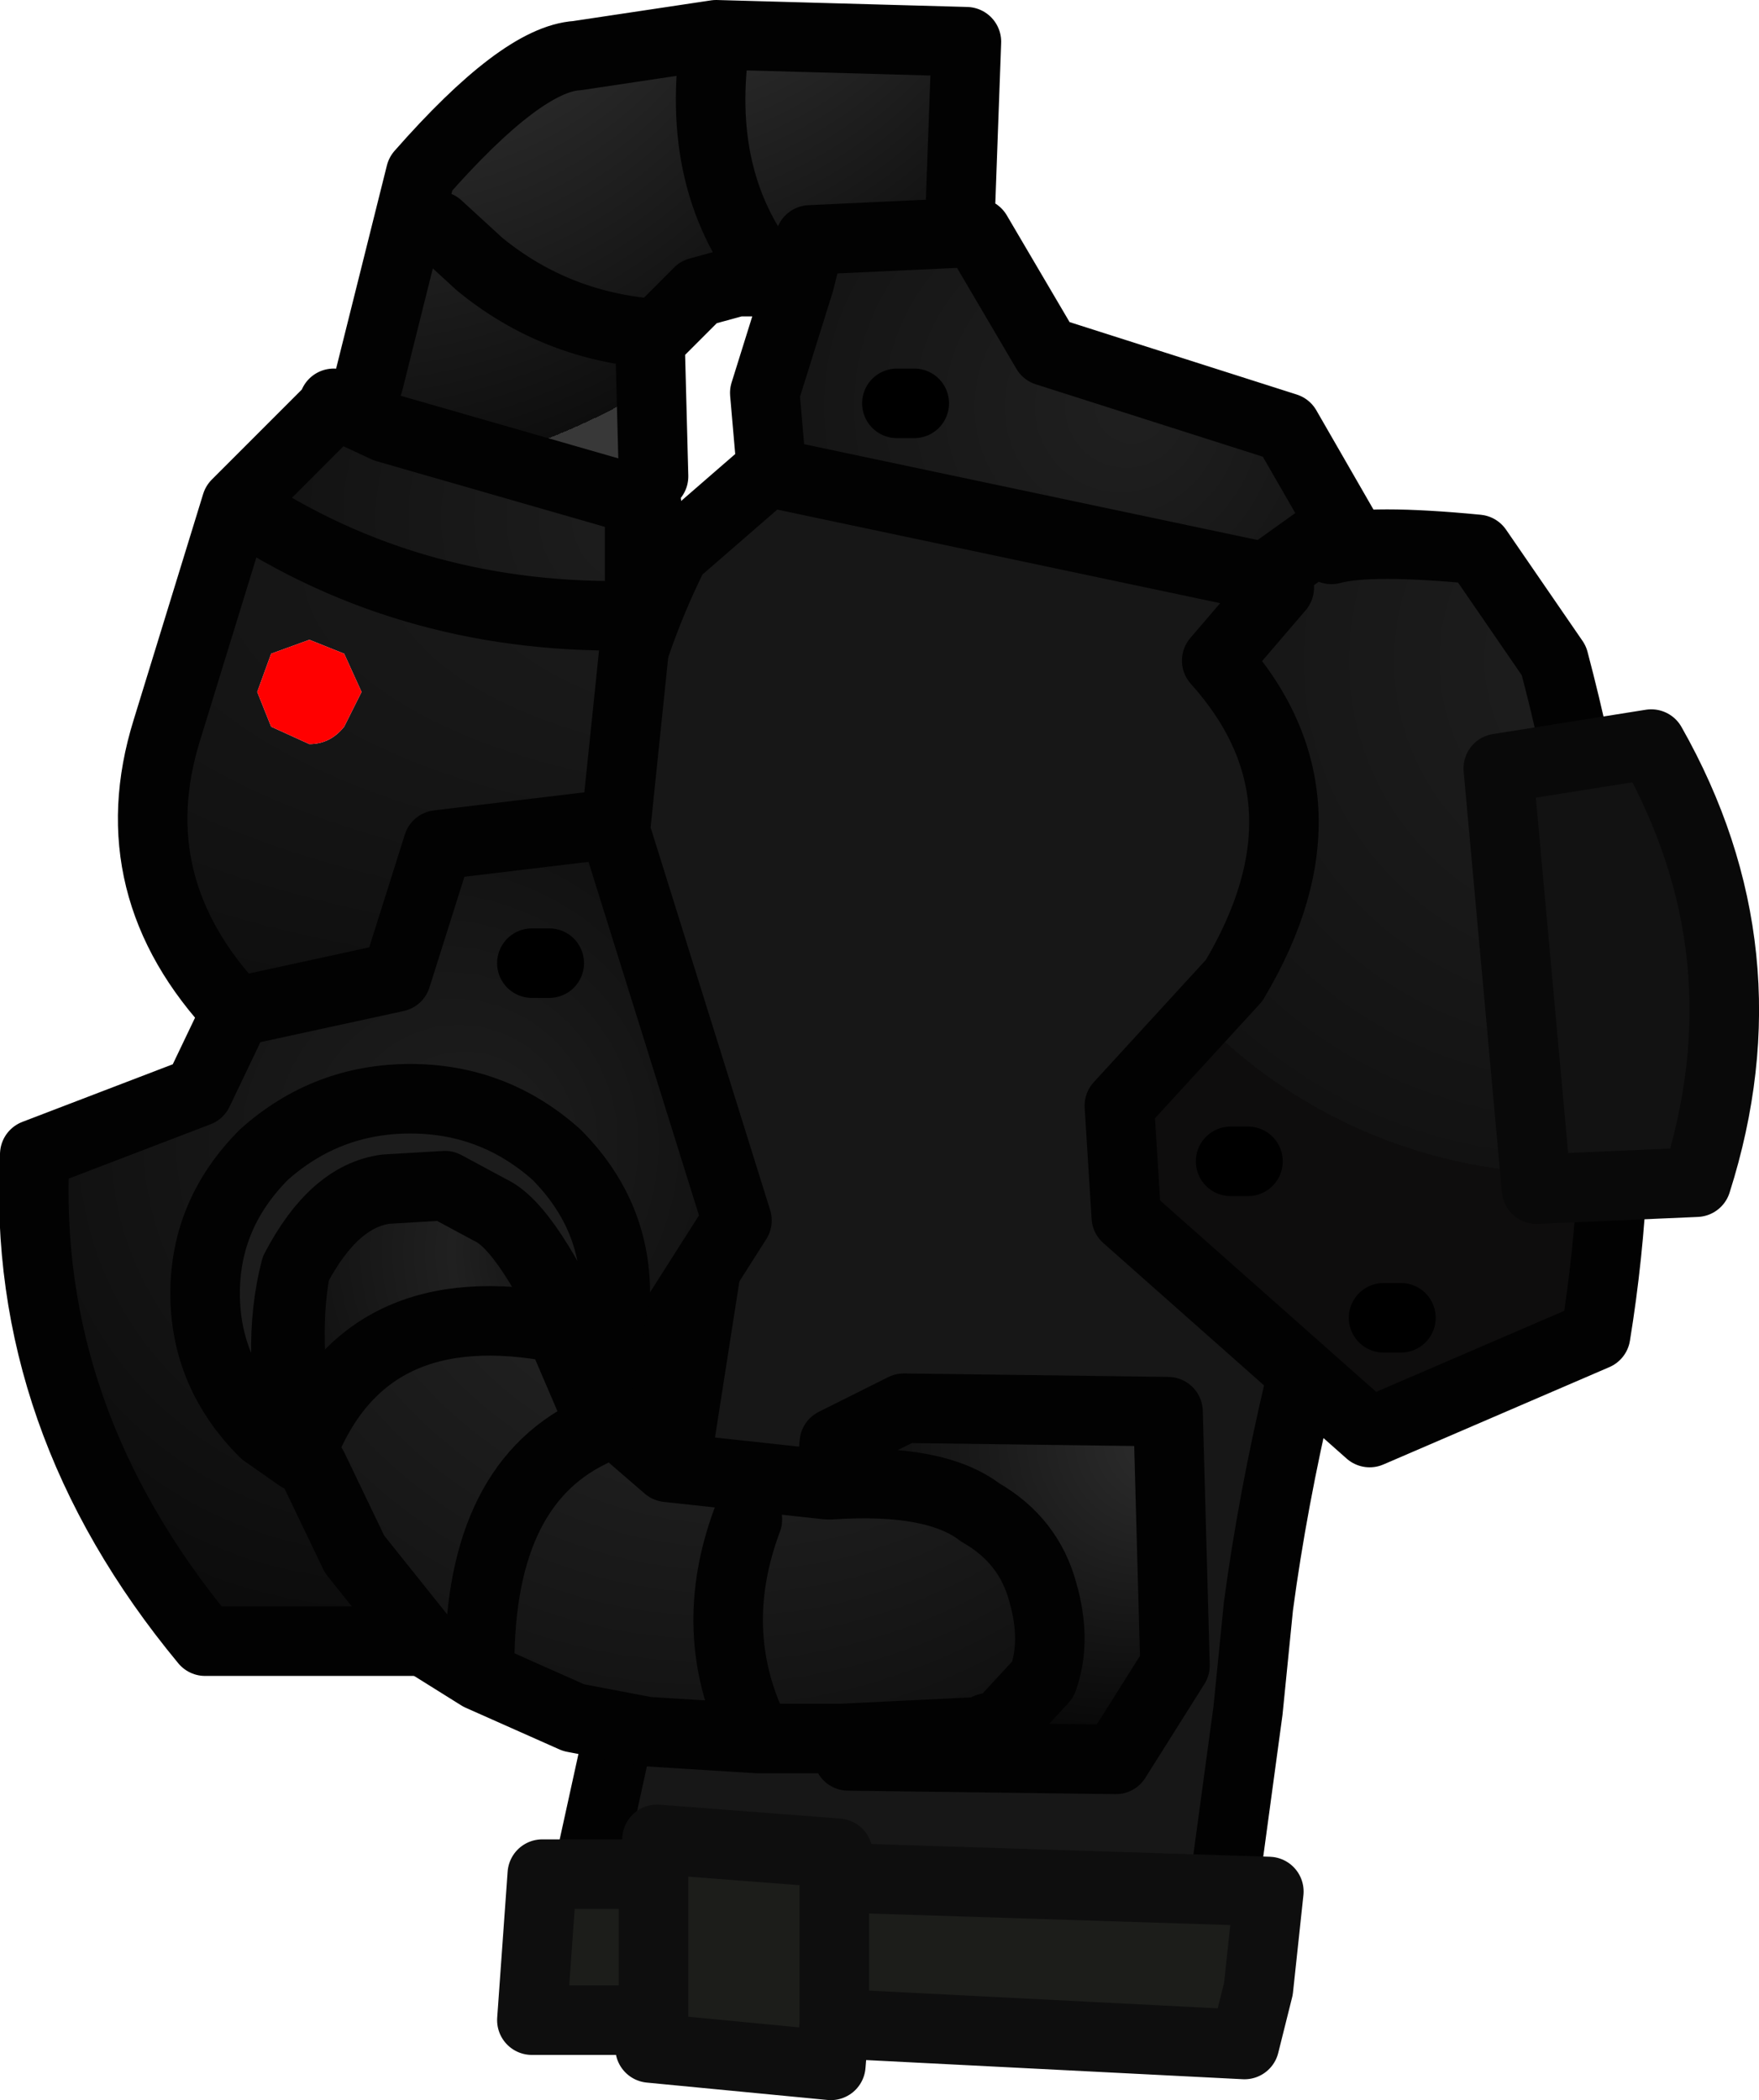 <?xml version="1.0" encoding="UTF-8" standalone="no"?>
<svg xmlns:ffdec="https://www.free-decompiler.com/flash" xmlns:xlink="http://www.w3.org/1999/xlink" ffdec:objectType="shape" height="30.2px" width="25.3px" xmlns="http://www.w3.org/2000/svg">
  <g transform="matrix(1.0, 0.0, 0.0, 1.0, 8.6, 5.65)">
    <path d="M0.9 16.8 L1.65 12.0 Q1.45 9.25 0.0 6.5 0.1 4.3 1.1 2.3 L3.75 0.0 9.9 1.5 10.1 2.75 12.9 4.9 Q13.9 6.15 13.55 7.8 12.95 9.95 11.05 10.85 9.9 14.45 9.5 17.45 L9.35 18.95 8.8 23.0 Q8.05 22.55 6.9 22.75 L1.7 22.9 -0.2 22.75 -0.35 22.55 -0.4 22.45 Q-0.95 21.55 -0.25 21.15 L0.5 18.35 0.8 17.65 0.75 17.65 0.9 16.8 M-0.35 22.55 L1.7 22.9 -0.35 22.55 M-0.4 22.45 L0.5 18.35 -0.4 22.45" fill="#171717" fill-rule="evenodd" stroke="none"/>
    <path d="M0.9 16.8 L1.65 12.0 Q1.45 9.25 0.0 6.5 0.1 4.3 1.1 2.3 L3.75 0.0 9.9 1.5 10.1 2.75 12.9 4.9 Q13.9 6.15 13.55 7.8 12.95 9.95 11.05 10.85 9.9 14.45 9.5 17.45 L9.35 18.95 8.8 23.0 Q8.05 22.55 6.9 22.75 L1.7 22.9 -0.35 22.55 M0.5 18.35 L0.75 17.05 0.9 16.8 0.75 17.65 M0.5 18.35 L-0.4 22.45" fill="none" stroke="#020202" stroke-linecap="round" stroke-linejoin="round" stroke-width="1.0"/>
    <path d="M0.8 1.2 L0.75 -0.7 0.85 -0.85 1.45 -1.45 0.8 1.2" fill="#393939" fill-rule="evenodd" stroke="none"/>
    <path d="M2.9 -1.6 L3.05 -2.2 5.2 -2.3 5.45 -2.3 6.45 -0.6 9.9 0.5 10.85 2.15 10.55 2.25 10.3 2.15 9.6 2.65 2.5 1.15 2.4 0.0 2.9 -1.6 M4.55 0.15 L4.3 0.15 4.55 0.15" fill="url(#gradient0)" fill-rule="evenodd" stroke="none"/>
    <path d="M10.55 2.25 Q11.1 2.1 12.65 2.25 L13.75 3.85 Q15.1 8.95 14.35 13.55 L11.1 14.95 7.6 11.85 7.5 10.25 9.15 8.45 Q10.7 5.85 8.9 3.85 L9.8 2.8 Q9.85 2.5 10.3 2.15 L10.55 2.25 M11.55 13.3 L11.3 13.3 11.55 13.3 M9.35 11.05 L9.1 11.05 9.35 11.05" fill="url(#gradient1)" fill-rule="evenodd" stroke="none"/>
    <path d="M0.25 6.3 L2.0 11.9 -1.85 17.95 -5.65 17.95 Q-8.3 14.75 -8.1 10.95 L-5.75 10.05 -5.2 8.9 -2.9 8.4 -2.3 6.5 0.2 6.2 0.25 6.3 M-0.7 8.2 L-0.95 8.2 -0.7 8.2" fill="url(#gradient2)" fill-rule="evenodd" stroke="none"/>
    <path d="M0.6 3.2 L0.55 3.4 0.25 6.3 0.2 6.2 -2.3 6.5 -2.9 8.4 -5.2 8.9 Q-6.9 7.1 -6.2 4.85 L-5.2 1.6 Q-2.65 3.3 0.6 3.2 M-4.15 5.05 Q-3.85 5.05 -3.65 4.8 L-3.4 4.3 -3.65 3.75 -4.15 3.55 -4.7 3.75 -4.9 4.3 -4.7 4.8 -4.15 5.05" fill="url(#gradient3)" fill-rule="evenodd" stroke="none"/>
    <path d="M-3.8 0.15 L-3.05 0.5 0.6 1.55 0.6 3.2 Q-2.65 3.3 -5.2 1.6 L-3.85 0.25 -3.8 0.15" fill="url(#gradient4)" fill-rule="evenodd" stroke="none"/>
    <path d="M1.7 -5.15 Q1.35 -3.0 2.55 -1.6 L2.0 -1.6 1.45 -1.45 0.85 -0.85 0.75 -0.7 0.8 1.2 0.7 1.6 0.6 1.55 -3.05 0.5 -3.8 0.15 -2.85 -0.15 -3.3 -0.15 -2.55 -3.15 Q-1.1 -4.8 -0.3 -4.85 L1.7 -5.15 M-2.3 -2.4 L-1.7 -1.85 Q-0.6 -0.95 0.85 -0.85 -0.6 -0.95 -1.7 -1.85 L-2.3 -2.4" fill="url(#gradient5)" fill-rule="evenodd" stroke="none"/>
    <path d="M2.55 -1.6 Q1.35 -3.0 1.7 -5.15 L5.3 -5.05 5.2 -2.3 3.05 -2.2 2.9 -1.6 2.55 -1.6" fill="url(#gradient6)" fill-rule="evenodd" stroke="none"/>
    <path d="M-4.15 5.05 L-4.7 4.8 -4.9 4.3 -4.7 3.75 -4.15 3.55 -3.65 3.75 -3.4 4.3 -3.65 4.8 Q-3.85 5.05 -4.15 5.05" fill="#ff0000" fill-rule="evenodd" stroke="none"/>
    <path d="M1.7 -5.15 Q1.35 -3.0 2.55 -1.6 L2.9 -1.6 3.05 -2.2 5.2 -2.3 5.3 -5.05 1.7 -5.15 -0.3 -4.85 Q-1.1 -4.8 -2.55 -3.15 L-3.3 -0.15 M-3.8 0.15 L-3.05 0.5 0.6 1.55 0.7 1.6 M0.8 1.2 L0.75 -0.7 0.85 -0.85 Q-0.6 -0.95 -1.7 -1.85 L-2.3 -2.4 M2.55 -1.6 L2.0 -1.6 1.45 -1.45 0.85 -0.85 M5.2 -2.3 L5.45 -2.3 6.45 -0.6 9.9 0.5 10.85 2.15 10.55 2.25 Q11.1 2.1 12.65 2.25 L13.75 3.85 Q15.1 8.95 14.35 13.55 L11.1 14.95 7.6 11.85 7.5 10.25 9.15 8.45 Q10.7 5.85 8.9 3.85 L9.8 2.8 M10.3 2.15 L9.6 2.65 2.5 1.15 2.4 0.0 2.9 -1.6 M10.55 2.25 L10.3 2.15 M0.6 1.55 L0.6 3.2 0.55 3.4 0.25 6.3 2.0 11.9 -1.85 17.95 -5.65 17.95 Q-8.3 14.75 -8.1 10.95 L-5.75 10.05 -5.2 8.9 Q-6.9 7.1 -6.2 4.85 L-5.2 1.6 -3.85 0.25 M-5.2 8.9 L-2.9 8.4 -2.3 6.5 0.2 6.2 0.25 6.3 M-5.2 1.6 Q-2.65 3.3 0.6 3.2" fill="none" stroke="#020202" stroke-linecap="round" stroke-linejoin="round" stroke-width="1.0"/>
    <path d="M4.3 0.15 L4.55 0.15 M9.1 11.05 L9.35 11.05 M11.3 13.3 L11.55 13.3 M-0.95 8.2 L-0.7 8.2" fill="none" stroke="#000000" stroke-linecap="round" stroke-linejoin="round" stroke-width="1.0"/>
    <path d="M0.8 21.3 L0.85 20.8 3.45 21.0 3.4 21.35 3.4 23.45 3.4 21.35 9.65 21.55 9.5 22.95 9.3 23.75 3.4 23.45 3.35 24.05 0.75 23.8 0.8 23.4 -0.95 23.4 -0.8 21.3 0.8 21.3 0.8 23.4 0.8 21.3" fill="#1c1d1a" fill-rule="evenodd" stroke="none"/>
    <path d="M3.4 21.35 L3.45 21.0 0.85 20.8 0.8 21.3 0.8 23.4 0.75 23.8 3.35 24.05 3.4 23.45 3.4 21.35 9.65 21.55 9.5 22.95 9.3 23.75 3.4 23.45 M0.8 21.3 L-0.8 21.3 -0.95 23.4 0.8 23.4" fill="none" stroke="#0e0e0e" stroke-linecap="round" stroke-linejoin="round" stroke-width="1.0"/>
    <path d="M-0.1 13.55 L-0.55 13.45 -0.6 13.3 Q-0.65 13.1 -0.1 13.55" fill="#393939" fill-rule="evenodd" stroke="none"/>
    <path d="M13.5 11.45 L12.95 5.4 15.15 5.05 Q16.85 8.05 15.8 11.35 L13.5 11.45" fill="#121212" fill-rule="evenodd" stroke="none"/>
    <path d="M3.5 19.35 L3.0 19.35 2.3 19.35 0.7 19.25 -0.35 19.05 -1.7 18.45 -2.5 17.95 -3.5 16.7 -4.1 15.45 -4.25 15.2 Q-3.35 12.9 -0.55 13.45 L-0.1 14.5 1.0 15.45 3.3 15.7 3.35 15.7 Q4.85 15.6 5.5 16.1 6.2 16.5 6.4 17.25 6.6 17.95 6.4 18.5 L5.8 19.15 5.6 19.2 5.55 19.25 3.5 19.35 M2.3 19.35 L2.25 19.25 Q1.55 17.8 2.15 16.2 1.55 17.8 2.25 19.25 L2.3 19.35 M-0.1 14.95 Q-1.75 15.75 -1.7 18.45 -1.75 15.75 -0.1 14.95" fill="url(#gradient7)" fill-rule="evenodd" stroke="none"/>
    <path d="M-4.1 15.45 L-4.8 14.95 Q-5.7 14.1 -5.7 12.9 -5.7 11.7 -4.8 10.85 -3.9 10.0 -2.65 10.0 -1.4 10.0 -0.5 10.85 0.4 11.7 0.4 12.9 0.4 13.8 -0.1 14.5 L-0.55 13.45 -0.1 13.55 Q-0.65 13.1 -0.6 13.3 L-0.55 13.45 Q-3.35 12.9 -4.25 15.2 L-4.1 15.45 M-4.25 12.35 Q-3.8 11.45 -3.0 11.35 L-2.15 11.3 -1.45 11.65 Q-0.85 11.95 -0.1 13.55 -0.85 11.95 -1.45 11.65 L-2.15 11.3 -3.0 11.35 Q-3.8 11.45 -4.25 12.35 M-4.25 15.2 Q-4.55 13.7 -4.35 12.6 -4.55 13.7 -4.25 15.2" fill="url(#gradient8)" fill-rule="evenodd" stroke="none"/>
    <path d="M3.35 15.7 L3.4 15.1 4.4 14.6 8.2 14.65 8.3 18.3 7.45 19.65 3.6 19.6 3.5 19.35 5.55 19.25 5.6 19.2 5.8 19.15 6.4 18.5 Q6.6 17.95 6.4 17.25 6.2 16.5 5.5 16.1 4.85 15.6 3.35 15.7" fill="url(#gradient9)" fill-rule="evenodd" stroke="none"/>
    <path d="M13.5 11.45 L15.8 11.35 Q16.85 8.05 15.15 5.05 L12.95 5.4 13.5 11.45" fill="none" stroke="#090909" stroke-linecap="round" stroke-linejoin="round" stroke-width="1.0"/>
    <path d="M3.35 15.7 L3.4 15.1 4.4 14.6 8.2 14.65 8.3 18.3 7.45 19.65 3.6 19.6 3.5 19.35 3.0 19.35 2.3 19.35 0.7 19.25 -0.35 19.05 -1.7 18.45 -2.5 17.95 -3.5 16.7 -4.1 15.45 -4.25 15.2 Q-3.35 12.9 -0.55 13.45 L-0.1 14.5 1.0 15.45 3.3 15.7 3.35 15.7 Q4.85 15.6 5.5 16.1 6.2 16.5 6.4 17.25 6.6 17.95 6.4 18.5 L5.8 19.15 5.6 19.2 5.55 19.25 3.5 19.35 M2.15 16.2 Q1.55 17.8 2.25 19.25 L2.3 19.35 M-0.1 13.55 Q-0.85 11.95 -1.45 11.65 L-2.15 11.3 -3.0 11.35 Q-3.8 11.45 -4.25 12.35 M-0.1 13.55 L-0.55 13.45 -0.6 13.3 Q-0.65 13.1 -0.1 13.55 M-4.35 12.6 Q-4.55 13.7 -4.25 15.2 M-1.7 18.45 Q-1.75 15.75 -0.1 14.95" fill="none" stroke="#020202" stroke-linecap="round" stroke-linejoin="round" stroke-width="1.0"/>
    <path d="M0.0 14.25 L-0.1 14.1 -0.2 13.8 Q-1.0 12.0 -1.55 11.75 L-2.2 11.4 -3.05 11.45 Q-3.8 11.55 -4.35 12.6 -4.65 13.75 -4.3 15.3 L-4.8 14.95 Q-5.65 14.1 -5.65 12.95 -5.65 11.8 -4.8 10.95 -3.9 10.15 -2.7 10.15 -1.5 10.15 -0.6 10.95 0.25 11.8 0.25 12.95 L0.0 14.25" fill="#1c1c1c" fill-rule="evenodd" stroke="none"/>
    <path d="M0.0 14.25 L-0.1 14.1 -0.2 13.8 Q-1.0 12.0 -1.55 11.75 L-2.2 11.4 -3.05 11.45 Q-3.8 11.55 -4.35 12.6 -4.65 13.75 -4.3 15.3 L-4.8 14.95 Q-5.65 14.1 -5.65 12.95 -5.65 11.8 -4.8 10.95 -3.9 10.15 -2.7 10.15 -1.5 10.15 -0.6 10.95 0.25 11.8 0.25 12.95 L0.0 14.25 Z" fill="none" stroke="#020202" stroke-linecap="round" stroke-linejoin="round" stroke-width="1.0"/>
  </g>
  <defs>
    <radialGradient cx="0" cy="0" fx="192.0" fy="0" gradientTransform="matrix(0.006, 0.0, 0.0, 0.006, 6.65, 0.2)" gradientUnits="userSpaceOnUse" id="gradient0" r="819.2" spreadMethod="pad">
      <stop offset="0.0" stop-color="#202020"/>
      <stop offset="1.0" stop-color="#121212"/>
      <stop offset="1.0" stop-color="#0e0d0d"/>
    </radialGradient>
    <radialGradient cx="0" cy="0" fx="192.0" fy="0" gradientTransform="matrix(0.009, 0.0, 0.0, 0.009, 13.95, 3.85)" gradientUnits="userSpaceOnUse" id="gradient1" r="819.2" spreadMethod="pad">
      <stop offset="0.0" stop-color="#202020"/>
      <stop offset="1.0" stop-color="#121212"/>
      <stop offset="1.0" stop-color="#0e0d0d"/>
    </radialGradient>
    <radialGradient cx="0" cy="0" fx="192.0" fy="0" gradientTransform="matrix(0.013, 0.0, 0.0, 0.013, -4.1, 10.8)" gradientUnits="userSpaceOnUse" id="gradient2" r="819.2" spreadMethod="pad">
      <stop offset="0.0" stop-color="#1e1e1e"/>
      <stop offset="1.0" stop-color="#020202"/>
      <stop offset="1.0" stop-color="#0e0d0d"/>
    </radialGradient>
    <radialGradient cx="0" cy="0" fx="192.0" fy="0" gradientTransform="matrix(0.033, 0.0, 0.0, 0.015, -1.65, 2.5)" gradientUnits="userSpaceOnUse" id="gradient3" r="819.2" spreadMethod="pad">
      <stop offset="0.0" stop-color="#1e1e1e"/>
      <stop offset="1.0" stop-color="#020202"/>
      <stop offset="1.0" stop-color="#0e0d0d"/>
    </radialGradient>
    <radialGradient cx="0" cy="0" fx="192.0" fy="0" gradientTransform="matrix(0.013, 0.0, 0.0, 0.013, -1.7, 1.8)" gradientUnits="userSpaceOnUse" id="gradient4" r="819.2" spreadMethod="pad">
      <stop offset="0.0" stop-color="#1e1e1e"/>
      <stop offset="1.0" stop-color="#020202"/>
      <stop offset="1.0" stop-color="#0e0d0d"/>
    </radialGradient>
    <radialGradient cx="0" cy="0" fx="192.0" fy="0" gradientTransform="matrix(0.012, 0.0, 0.0, 0.012, -4.3, -8.5)" gradientUnits="userSpaceOnUse" id="gradient5" r="819.2" spreadMethod="pad">
      <stop offset="0.0" stop-color="#484848"/>
      <stop offset="0.447" stop-color="#2a2a2a"/>
      <stop offset="1.0" stop-color="#0e0e0e"/>
      <stop offset="1.0" stop-color="#383838"/>
    </radialGradient>
    <radialGradient cx="0" cy="0" fx="192.0" fy="0" gradientTransform="matrix(0.011, 0.0, 0.0, 0.011, -0.6, -9.0)" gradientUnits="userSpaceOnUse" id="gradient6" r="819.2" spreadMethod="pad">
      <stop offset="0.0" stop-color="#484848"/>
      <stop offset="0.447" stop-color="#2a2a2a"/>
      <stop offset="1.0" stop-color="#0e0e0e"/>
      <stop offset="1.0" stop-color="#383838"/>
    </radialGradient>
    <radialGradient cx="0" cy="0" fx="192.0" fy="0" gradientTransform="matrix(0.013, 0.0, 0.0, 0.013, 1.05, 10.05)" gradientUnits="userSpaceOnUse" id="gradient7" r="819.2" spreadMethod="pad">
      <stop offset="0.0" stop-color="#1c1c1c"/>
      <stop offset="0.0" stop-color="#0b0b0b"/>
      <stop offset="0.447" stop-color="#202020"/>
      <stop offset="1.0" stop-color="#0e0e0e"/>
      <stop offset="1.0" stop-color="#383838"/>
    </radialGradient>
    <radialGradient cx="0" cy="0" fx="192.0" fy="0" gradientTransform="matrix(0.005, 0.0, 0.0, 0.005, -0.8, 12.35)" gradientUnits="userSpaceOnUse" id="gradient8" r="819.2" spreadMethod="pad">
      <stop offset="0.0" stop-color="#1c1c1c"/>
      <stop offset="0.0" stop-color="#0b0b0b"/>
      <stop offset="0.447" stop-color="#202020"/>
      <stop offset="1.0" stop-color="#0e0e0e"/>
      <stop offset="1.0" stop-color="#383838"/>
    </radialGradient>
    <radialGradient cx="0" cy="0" fx="192.0" fy="0" gradientTransform="matrix(0.006, 0.0, 0.0, 0.006, 7.15, 15.05)" gradientUnits="userSpaceOnUse" id="gradient9" r="819.2" spreadMethod="pad">
      <stop offset="0.0" stop-color="#2e2e2e"/>
      <stop offset="1.0" stop-color="#020202"/>
      <stop offset="1.0" stop-color="#0e0d0d"/>
    </radialGradient>
  </defs>
</svg>
